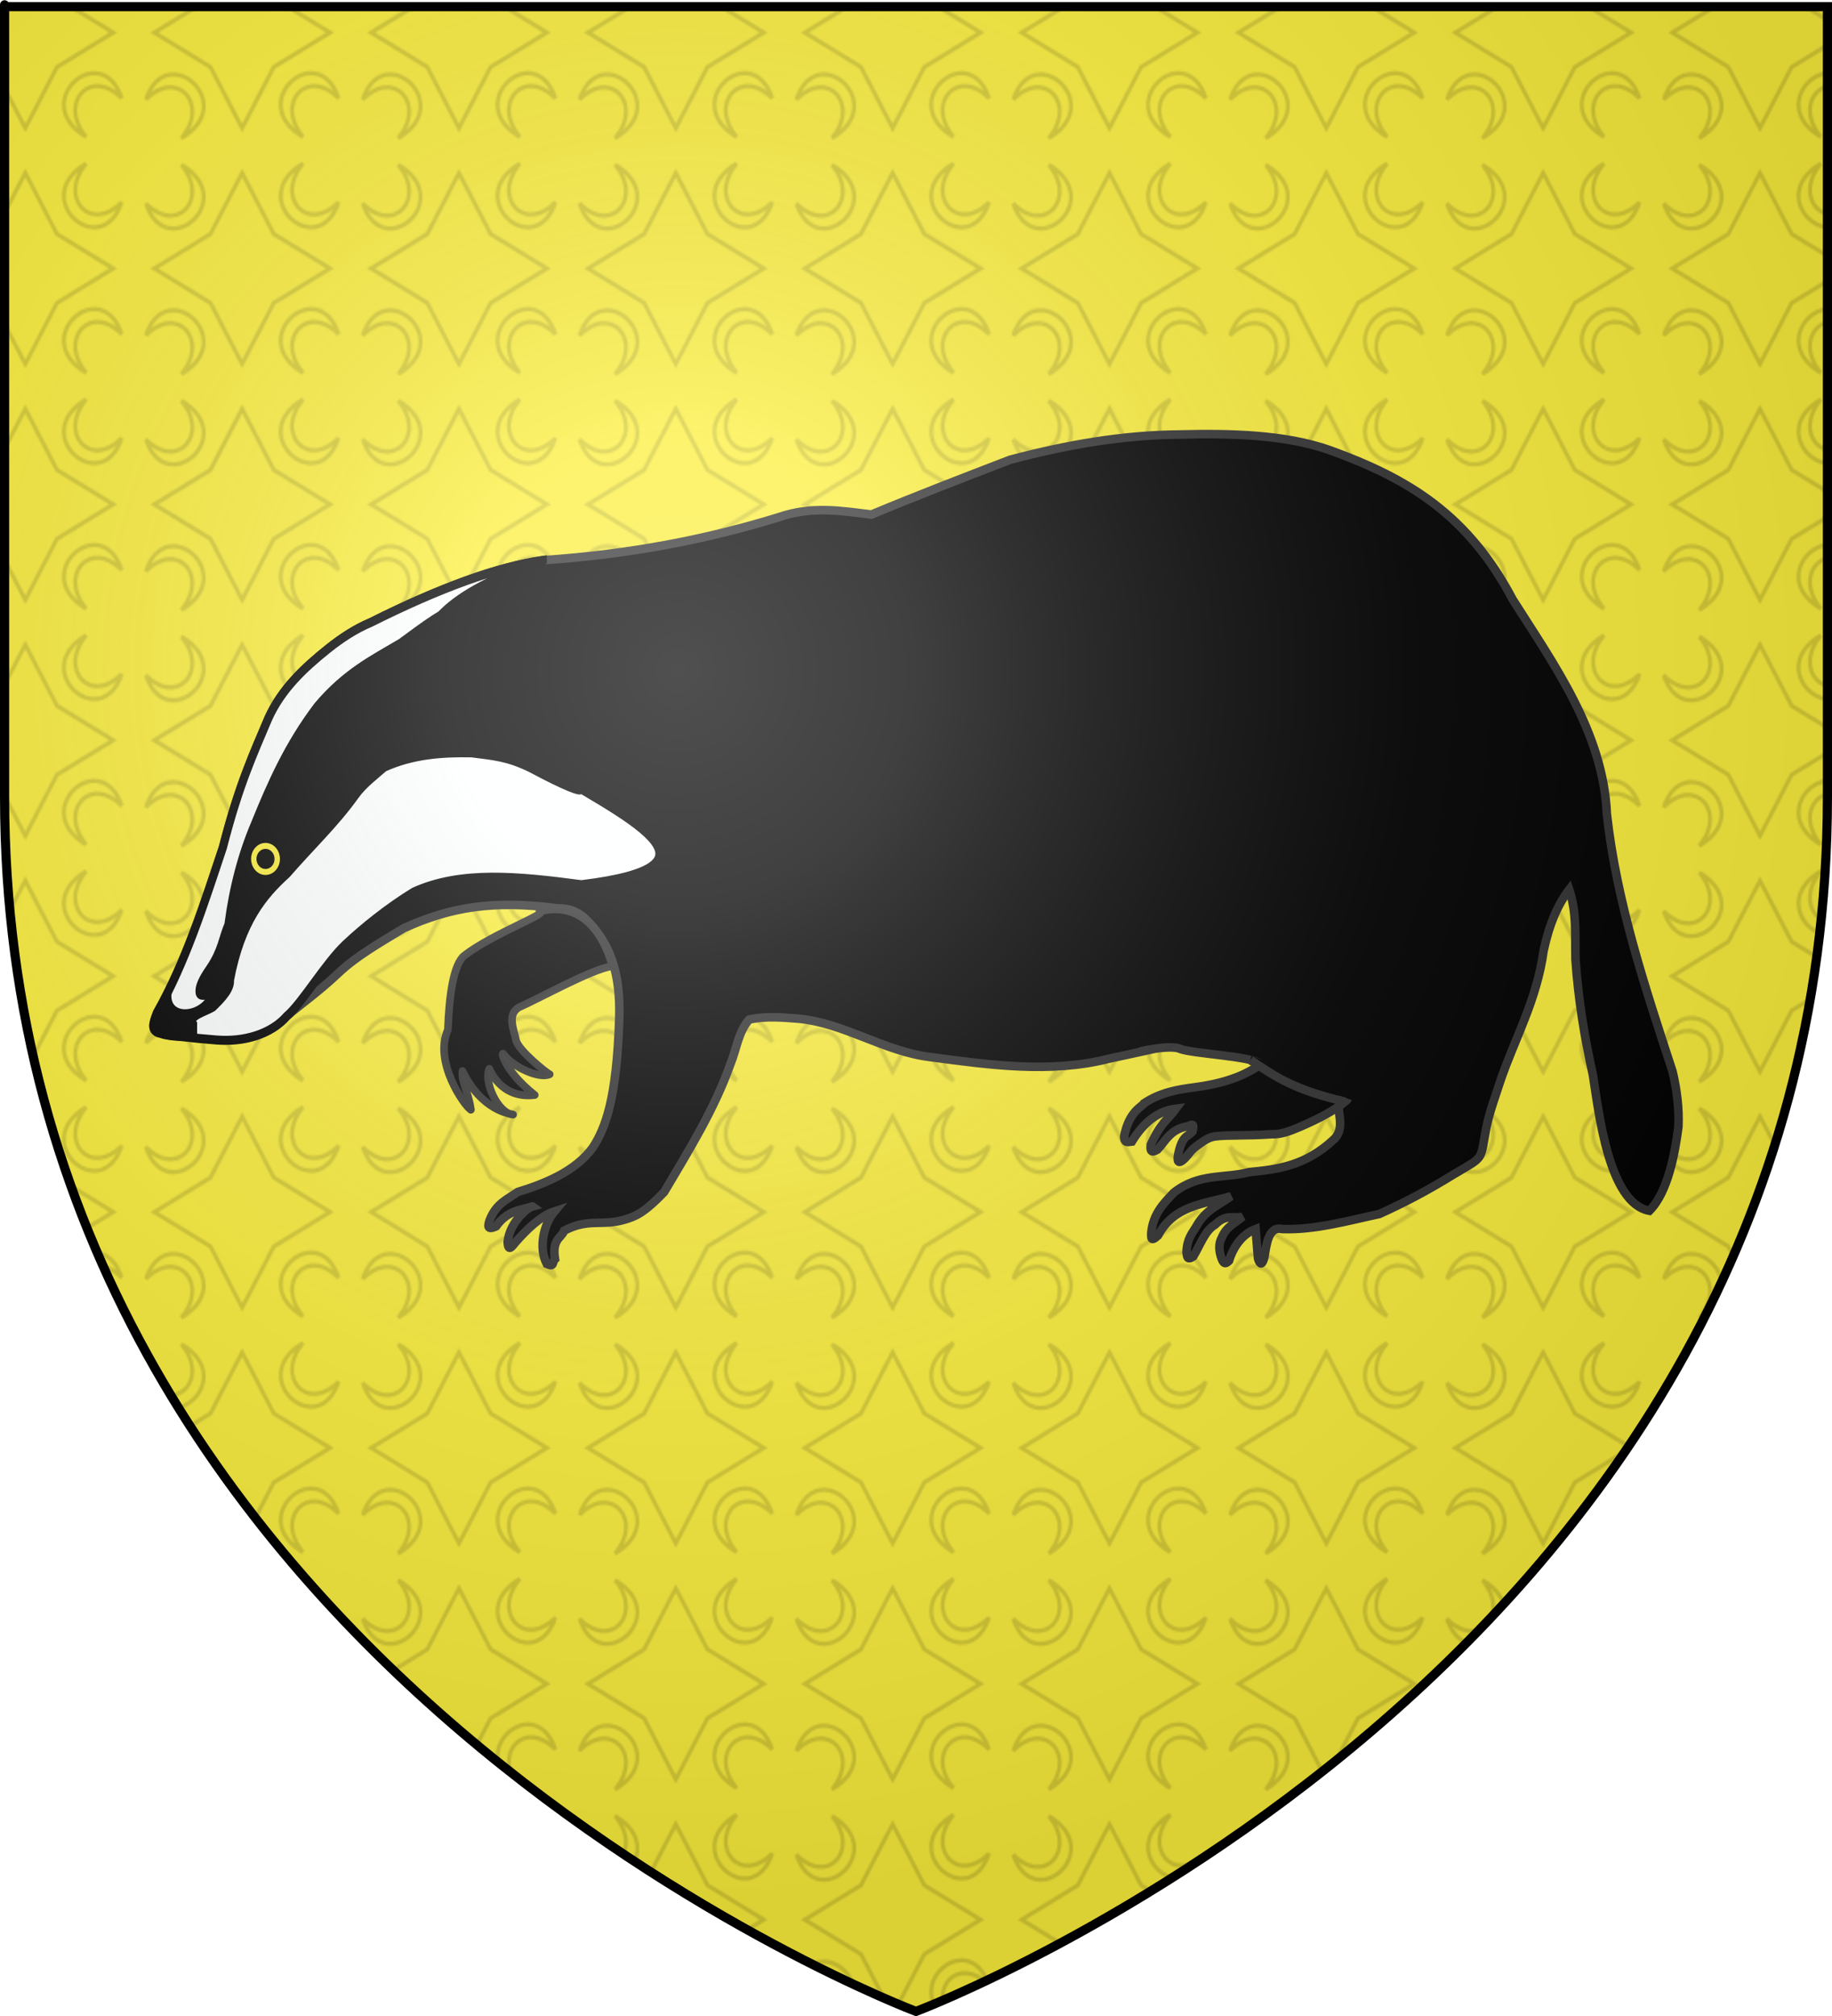 <?xml version="1.0" encoding="UTF-8" standalone="no"?>
<svg
   xmlns:dc="http://purl.org/dc/elements/1.1/"
   xmlns:cc="http://creativecommons.org/ns#"
   xmlns:rdf="http://www.w3.org/1999/02/22-rdf-syntax-ns#"
   xmlns:svg="http://www.w3.org/2000/svg"
   xmlns="http://www.w3.org/2000/svg"
   xmlns:xlink="http://www.w3.org/1999/xlink"
   xmlns:sodipodi="http://sodipodi.sourceforge.net/DTD/sodipodi-0.dtd"
   xmlns:inkscape="http://www.inkscape.org/namespaces/inkscape"
   height="704"
   width="640"
   version="1.0"
   id="svg2"
   sodipodi:version="0.32"
   inkscape:version="0.92.2 (5c3e80d, 2017-08-06)"
   sodipodi:docname="D'or au blaireau de sable.svg"
   inkscape:export-filename="/media/denis/DAD_S_STICK/Alter/Blasons/Hogwarts/Poufsoufle.png"
   inkscape:export-xdpi="144"
   inkscape:export-ydpi="144">
  <title
     id="title840">D'or au blaireau de sable</title>
  <sodipodi:namedview
     inkscape:window-height="962"
     inkscape:window-width="1280"
     inkscape:pageshadow="2"
     inkscape:pageopacity="0.0"
     guidetolerance="10.0"
     gridtolerance="10.0"
     objecttolerance="10.0"
     borderopacity="1.0"
     bordercolor="#666666"
     pagecolor="#ffffff"
     id="base"
     showgrid="false"
     height="660px"
     inkscape:zoom="0.4725"
     inkscape:cx="308.46138"
     inkscape:cy="381.03067"
     inkscape:window-x="-8"
     inkscape:window-y="-8"
     inkscape:current-layer="layer4"
     inkscape:window-maximized="1"
     showguides="true"
     inkscape:guide-bbox="true" />
  <desc
     id="desc4" />
  <defs
     id="defs6">
    <linearGradient
       id="linearGradient2893">
      <stop
         style="stop-color:white;stop-opacity:0.314;"
         offset="0"
         id="stop2895" />
      <stop
         id="stop2897"
         offset="0.19"
         style="stop-color:white;stop-opacity:0.251;" />
      <stop
         style="stop-color:#6b6b6b;stop-opacity:0.125;"
         offset="0.6"
         id="stop2901" />
      <stop
         style="stop-color:black;stop-opacity:0.125;"
         offset="1"
         id="stop2899" />
    </linearGradient>
    <radialGradient
       inkscape:collect="always"
       xlink:href="#linearGradient2893"
       id="radialGradient3163"
       gradientUnits="userSpaceOnUse"
       gradientTransform="matrix(1.443,0,0,1.439,-82.805,-91.463)"
       cx="221.445"
       cy="226.331"
       fx="221.445"
       fy="226.331"
       r="300" />
    <pattern
       id="d"
       width="87.681"
       patternUnits="userSpaceOnUse"
       patternTransform="translate(-90,-28)"
       height="87.681">
      <path
         d="m0 0h87.681v87.681h-87.681z"
         fill="#fcef3c"
         id="path5" />
      <g
         transform="matrix(6.125,0,0,6.125,-3287.3,-3738)"
         clip-path="url(#f)"
         id="g34">
        <path
           d="m551.04 617.46-7.16 7.16-7.16-7.16 7.16-7.15z"
           stroke-opacity=".1"
           stroke="#000"
           stroke-width=".327"
           fill="none"
           id="path7" />
        <path
           id="a"
           opacity=".1"
           d="m544.29 617.44a0.421 0.421 0 1 0 -0.842 0 0.421 0.421 0 1 0 0.842 0" />
        <g
           id="b">
          <path
             d="m552.4 617.46a1.379 1.379 0 1 0 -2.758 0 1.379 1.379 0 1 0 2.758 0"
             fill="#fcef3c"
             id="path10" />
          <path
             id="c"
             opacity=".1"
             d="m548.45 617.48c0.44 0.54 1.29 0.53 1.96 0.37-0.26-0.06-0.76-0.13-0.97-0.37 0.19-0.26 0.71-0.31 0.97-0.37-0.59-0.23-1.53-0.19-1.96 0.37z" />
          <path
             opacity=".1"
             d="m84.689 141.7a2.328 2.328 0 1 0 -4.656 0 2.328 2.328 0 1 0 4.656 0"
             transform="matrix(.181,0,0,.181,536.12,591.83)"
             id="path13" />
          <use
             xlink:href="#c"
             transform="matrix(0,-1,1,0,-66.44,1168.5)"
             id="use15" />
          <use
             xlink:href="#c"
             transform="matrix(0,1,1,0,-66.44,66.44)"
             id="use17" />
        </g>
        <use
           xlink:href="#b"
           transform="matrix(0,-1,1,0,-73.583,1161.3)"
           id="use20" />
        <use
           xlink:href="#b"
           transform="matrix(-1,0,0,-1,1087.8,1234.9)"
           id="use22" />
        <use
           xlink:href="#b"
           transform="matrix(0,1,-1,0,1161.3,73.583)"
           id="use24" />
        <use
           xlink:href="#a"
           transform="translate(7.165,-7.136)"
           id="use26" />
        <use
           xlink:href="#a"
           transform="translate(-7.151,-7.136)"
           id="use28" />
        <use
           xlink:href="#a"
           transform="translate(-7.151,7.18)"
           id="use30" />
        <use
           xlink:href="#a"
           transform="translate(7.165,7.18)"
           id="use32" />
      </g>
    </pattern>
    <clipPath
       id="f">
      <path
         inkscape:connector-curvature="0"
         d="m 551.04,624.62 h -14.32 v -14.31 h 14.32 z"
         id="path2" />
    </clipPath>
    <pattern
       id="d-5"
       width="87.681"
       patternUnits="userSpaceOnUse"
       patternTransform="translate(-90,-28)"
       height="87.681">
      <path
         d="m0 0h87.681v87.681h-87.681z"
         fill="#fcef3c"
         id="path5-2" />
      <g
         transform="matrix(6.125,0,0,6.125,-3287.3,-3738)"
         clip-path="url(#f-4)"
         id="g34-9">
        <path
           d="m551.04 617.46-7.16 7.16-7.16-7.16 7.16-7.15z"
           stroke-opacity=".1"
           stroke="#000"
           stroke-width=".327"
           fill="none"
           id="path7-1" />
        <path
           id="a-4"
           opacity=".1"
           d="m544.29 617.44a0.421 0.421 0 1 0 -0.842 0 0.421 0.421 0 1 0 0.842 0" />
        <g
           id="b-5">
          <path
             d="m552.4 617.46a1.379 1.379 0 1 0 -2.758 0 1.379 1.379 0 1 0 2.758 0"
             fill="#fcef3c"
             id="path10-6" />
          <path
             id="c-4"
             opacity=".5"
             d="m548.45 617.48c0.44 0.54 1.29 0.53 1.96 0.37-0.26-0.06-0.76-0.13-0.97-0.37 0.19-0.26 0.71-0.31 0.97-0.37-0.59-0.23-1.53-0.19-1.96 0.37z" />
          <path
             opacity=".5"
             d="m84.689 141.7a2.328 2.328 0 1 0 -4.656 0 2.328 2.328 0 1 0 4.656 0"
             transform="matrix(.181,0,0,.181,536.12,591.83)"
             id="path13-2" />
          <use
             xlink:href="#c-4"
             transform="matrix(0,-1,1,0,-66.44,1168.5)"
             id="use15-1" />
          <use
             xlink:href="#c-4"
             transform="matrix(0,1,1,0,-66.44,66.44)"
             id="use17-1" />
        </g>
        <use
           xlink:href="#b-5"
           transform="matrix(0,-1,1,0,-73.583,1161.3)"
           id="use20-2" />
        <use
           xlink:href="#b-5"
           transform="matrix(-1,0,0,-1,1087.8,1234.9)"
           id="use22-9" />
        <use
           xlink:href="#b-5"
           transform="matrix(0,1,-1,0,1161.3,73.583)"
           id="use24-8" />
        <use
           xlink:href="#a-4"
           transform="translate(7.165,-7.136)"
           id="use26-7" />
        <use
           xlink:href="#a-4"
           transform="translate(-7.151,-7.136)"
           id="use28-8" />
        <use
           xlink:href="#a-4"
           transform="translate(-7.151,7.18)"
           id="use30-4" />
        <use
           xlink:href="#a-4"
           transform="translate(7.165,7.18)"
           id="use32-1" />
      </g>
    </pattern>
    <clipPath
       id="f-4">
      <path
         inkscape:connector-curvature="0"
         d="m 551.04,624.62 h -14.32 v -14.31 h 14.32 z"
         id="path2-5" />
    </clipPath>
    <pattern
       id="d-4"
       width="87.681"
       patternUnits="userSpaceOnUse"
       patternTransform="translate(-90,-28)"
       height="87.681">
      <path
         d="m0 0h87.681v87.681h-87.681z"
         fill="#fcef3c"
         id="path5-3" />
      <g
         transform="matrix(6.125,0,0,6.125,-3287.3,-3738)"
         clip-path="url(#f-1)"
         id="g34-5">
        <path
           d="m551.04 617.46-7.16 7.16-7.16-7.16 7.16-7.15z"
           stroke-opacity=".1"
           stroke="#000"
           stroke-width=".327"
           fill="none"
           id="path7-3" />
        <path
           id="a-5"
           opacity=".5"
           d="m544.29 617.44a0.421 0.421 0 1 0 -0.842 0 0.421 0.421 0 1 0 0.842 0" />
        <g
           id="b-4">
          <path
             d="m552.4 617.46a1.379 1.379 0 1 0 -2.758 0 1.379 1.379 0 1 0 2.758 0"
             fill="#fcef3c"
             id="path10-4" />
          <path
             id="c-9"
             opacity=".5"
             d="m548.45 617.48c0.44 0.54 1.29 0.53 1.96 0.37-0.26-0.06-0.76-0.13-0.97-0.37 0.19-0.26 0.71-0.31 0.97-0.37-0.59-0.23-1.53-0.19-1.96 0.37z" />
          <path
             opacity=".5"
             d="m84.689 141.7a2.328 2.328 0 1 0 -4.656 0 2.328 2.328 0 1 0 4.656 0"
             transform="matrix(.181,0,0,.181,536.12,591.83)"
             id="path13-5" />
          <use
             xlink:href="#c-9"
             transform="matrix(0,-1,1,0,-66.44,1168.5)"
             id="use15-6" />
          <use
             xlink:href="#c-9"
             transform="matrix(0,1,1,0,-66.44,66.44)"
             id="use17-2" />
        </g>
        <use
           xlink:href="#b-4"
           transform="matrix(0,-1,1,0,-73.583,1161.3)"
           id="use20-3" />
        <use
           xlink:href="#b-4"
           transform="matrix(-1,0,0,-1,1087.8,1234.9)"
           id="use22-2" />
        <use
           xlink:href="#b-4"
           transform="matrix(0,1,-1,0,1161.3,73.583)"
           id="use24-83" />
        <use
           xlink:href="#a-5"
           transform="translate(7.165,-7.136)"
           id="use26-5" />
        <use
           xlink:href="#a-5"
           transform="translate(-7.151,-7.136)"
           id="use28-3" />
        <use
           xlink:href="#a-5"
           transform="translate(-7.151,7.18)"
           id="use30-7" />
        <use
           xlink:href="#a-5"
           transform="translate(7.165,7.18)"
           id="use32-9" />
      </g>
    </pattern>
    <clipPath
       id="f-1">
      <path
         inkscape:connector-curvature="0"
         d="m 551.04,624.62 h -14.32 v -14.31 h 14.32 z"
         id="path2-9" />
    </clipPath>
    <pattern
       id="d-6"
       width="87.681"
       patternUnits="userSpaceOnUse"
       patternTransform="translate(-90,-28)"
       height="87.681">
      <path
         d="m0 0h87.681v87.681h-87.681z"
         fill="#fcef3c"
         id="path5-8" />
      <g
         transform="matrix(6.125,0,0,6.125,-3287.3,-3738)"
         clip-path="url(#f-5)"
         id="g34-1">
        <path
           d="m551.04 617.46-7.16 7.16-7.16-7.16 7.16-7.15z"
           stroke-opacity=".1"
           stroke="#000"
           stroke-width=".327"
           fill="none"
           id="path7-35" />
        <path
           id="a-2"
           opacity=".1"
           d="m544.29 617.44a0.421 0.421 0 1 0 -0.842 0 0.421 0.421 0 1 0 0.842 0" />
        <g
           id="b-2">
          <path
             d="m552.4 617.46a1.379 1.379 0 1 0 -2.758 0 1.379 1.379 0 1 0 2.758 0"
             fill="#fcef3c"
             id="path10-8" />
          <path
             id="c-2"
             opacity=".1"
             d="m548.45 617.48c0.44 0.54 1.29 0.53 1.96 0.37-0.26-0.06-0.76-0.13-0.97-0.37 0.19-0.26 0.71-0.31 0.97-0.37-0.59-0.23-1.53-0.19-1.96 0.37z" />
          <path
             opacity=".1"
             d="m84.689 141.7a2.328 2.328 0 1 0 -4.656 0 2.328 2.328 0 1 0 4.656 0"
             transform="matrix(.181,0,0,.181,536.12,591.83)"
             id="path13-1" />
          <use
             xlink:href="#c-2"
             transform="matrix(0,-1,1,0,-66.44,1168.5)"
             id="use15-7" />
          <use
             xlink:href="#c-2"
             transform="matrix(0,1,1,0,-66.44,66.44)"
             id="use17-7" />
        </g>
        <use
           xlink:href="#b-2"
           transform="matrix(0,-1,1,0,-73.583,1161.3)"
           id="use20-36" />
        <use
           xlink:href="#b-2"
           transform="matrix(-1,0,0,-1,1087.8,1234.9)"
           id="use22-1" />
        <use
           xlink:href="#b-2"
           transform="matrix(0,1,-1,0,1161.3,73.583)"
           id="use24-0" />
        <use
           xlink:href="#a-2"
           transform="translate(7.165,-7.136)"
           id="use26-79" />
        <use
           xlink:href="#a-2"
           transform="translate(-7.151,-7.136)"
           id="use28-5" />
        <use
           xlink:href="#a-2"
           transform="translate(-7.151,7.18)"
           id="use30-77" />
        <use
           xlink:href="#a-2"
           transform="translate(7.165,7.18)"
           id="use32-17" />
      </g>
    </pattern>
    <clipPath
       id="f-5">
      <path
         inkscape:connector-curvature="0"
         d="m 551.04,624.62 h -14.32 v -14.31 h 14.32 z"
         id="path2-6" />
    </clipPath>
    <pattern
       inkscape:collect="always"
       xlink:href="#pattern2413-7"
       id="pattern1573"
       patternTransform="matrix(0.606,0,0,0.659,274.207,299.813)" />
    <pattern
       patternUnits="userSpaceOnUse"
       width="125"
       height="125"
       patternTransform="translate(205.907,273.158)"
       id="pattern2413-7">
      <g
         id="g2411-0"
         transform="translate(-205.907,-273.158)">
        <path
           id="path839-2-2-4-3"
           style="fill:none;fill-opacity:1;stroke:#000000;stroke-width:2.3;stroke-linecap:butt;stroke-linejoin:miter;stroke-miterlimit:4;stroke-dasharray:none;stroke-opacity:1"
           d="m 303.079,279.894 c -33.872,18.303 8.68,52.74 20.502,20.502 -18.059,16.737 -36.842,-2.476 -20.502,-20.502 z m 0,110.836 c -33.872,-18.303 8.68,-52.74 20.502,-20.502 -18.059,-16.737 -36.842,2.476 -20.502,20.502 z M 233.028,280.554 c 33.872,18.303 -8.68,52.74 -20.502,20.502 18.059,16.737 36.842,-2.476 20.502,-20.502 z m 0,110.836 c 33.872,-18.303 -8.68,-52.74 -20.502,-20.502 18.059,-16.737 36.842,2.476 20.502,20.502 z m 85.614,-55.926 -32.382,18.254 -18.254,32.382 -18.254,-32.382 -32.382,-18.254 32.382,-18.254 18.254,-32.382 18.254,32.382 z"
           inkscape:connector-curvature="0" />
        <rect
           style="fill:none;fill-opacity:1;stroke:none;stroke-width:2.301;stroke-miterlimit:4;stroke-dasharray:none;stroke-opacity:1"
           id="rect2407-5"
           width="125"
           height="125"
           x="205.907"
           y="273.158" />
      </g>
    </pattern>
  </defs>
  <g
     inkscape:groupmode="layer"
     id="layer3"
     inkscape:label="Fond écu"
     style="display:inline"
     sodipodi:insensitive="true">
    <path
       id="path2855"
       style="fill:#fcef3c;fill-opacity:1;fill-rule:evenodd;stroke:none;stroke-width:1.067px;stroke-linecap:butt;stroke-linejoin:miter;stroke-opacity:1"
       d="m 320,702.4 c 0,0 318.4,-119.808 318.4,-424.29 0,-304.482 0,-275.788 0,-275.788 H 1.6 V 278.11 C 1.6,582.592 320,702.4 320,702.4 Z"
       sodipodi:nodetypes="cccccc"
       inkscape:connector-curvature="0" />
  </g>
  <g
     inkscape:groupmode="layer"
     id="layer5"
     inkscape:label="Damask"
     style="display:inline;opacity:0.619"
     sodipodi:insensitive="true">
    <path
       id="path2855-9"
       style="display:inline;opacity:0.235;fill:url(#pattern1573);fill-opacity:1;fill-rule:evenodd;stroke:none;stroke-width:1.066px;stroke-linecap:butt;stroke-linejoin:miter;stroke-opacity:1"
       d="m 320.319,701.699 c 0,0 318.081,-119.688 318.081,-423.865 0,-304.177 0,-275.512 0,-275.512 H 2.238 V 277.834 c 0,304.177 318.081,423.865 318.081,423.865 z"
       sodipodi:nodetypes="cccccc"
       inkscape:connector-curvature="0" />
  </g>
  <g
     inkscape:groupmode="layer"
     id="layer4"
     inkscape:label="Meubles"
     style="display:inline;opacity:1">
    <g
       id="g1679">
      <path
         inkscape:connector-curvature="0"
         sodipodi:nodetypes="cccccccccccccccccscccccccccccccccccccccccccccccccccccccccccccccccccccccccccccccccccccccccc"
         id="path2822-3"
         d="m 561.361,284.363 c -1.268,-28.691 -18.662,-52.529 -32.916,-75.04 -15.528,-29.319 -35.908,-42.022 -63.975,-52.153 -15.424,-5.43 -34.552,-5.905 -52.497,-5.44 -19.942,0.176 -39.587,3.651 -59.08,8.817 -16.594,6.378 -33.171,12.757 -48.446,19.135 -10.419,-1.253 -20.689,-3.114 -32.41,0.938 -24.522,7.567 -51.556,12.939 -82.374,15.008 -15.764,2.281 -35.797,9.505 -60.104,21.678 -5.424,2.282 -10.256,5.476 -14.939,9.202 -8.424,6.747 -16.222,14.062 -20.835,24.275 -5.165,12.257 -10.269,23.152 -15.867,45.024 -6.625,19.868 -12.951,39.902 -23.059,57.835 -1.512,3.903 -2.291,6.493 1.371,7.179 1.982,0.712 4.498,0.933 7.331,1.105 3.361,0.407 7.832,0.853 11.999,1.171 9.845,0.81 19.247,-2.086 24.676,-8.321 5.279,-4.463 11.003,-8.36 18.05,-15.029 6.08,-5.753 13.825,-10.176 22.764,-15.611 16.409,-7.447 31.442,-9.868 53.78,-6.926 5.659,-0.034 8.654,2.134 12.393,6.521 5.482,6.637 9.643,15.437 9.111,31.922 -0.903,28.151 -4.813,38.253 -9.264,45.112 -6.14,8.423 -17.021,12.669 -26.184,15.483 -3.543,2.526 -7.511,3.95 -9.79,9.755 -0.635,1.931 -1.137,3.749 2.194,2.251 3.954,-5.538 8.45,-5.654 12.829,-6.941 -0.611,-0.451 -8.142,4.919 -8.778,12.569 0.215,2.99 1.265,1.802 2.363,0.375 4.237,-4.933 9.333,-9.751 14.01,-11.256 -3.841,4.602 -5.616,12.709 -2.701,18.385 2.774,1.274 1.745,-0.672 2.87,-1.688 -1.124,-7.125 2.291,-7.351 3.207,-9.943 8.635,-4.511 13.113,-1.408 21.438,-3.94 3.12,-1.04 6.013,-1.727 13.504,-9.568 8.441,-14.26 17.466,-28.703 23.126,-44.649 2.18,-5.198 2.725,-11.305 6.583,-15.571 5.716,-1.253 11.463,-0.741 17.238,-0.29 15.959,1.492 29.984,11.486 46.043,13.396 20.673,2.767 41.972,5.749 62.305,0.589 l 15.757,-3.42 c -12.787,2.843 4.337,-1.942 8.88,-0.12 4.419,1.838 25.371,2.569 28.459,5.393 -6.493,4.952 -15.317,7.104 -23.18,8.134 -5.865,0.775 -11.729,1.717 -17.594,5.584 -0.483,1.123 -5.164,2.55 -6.921,11.444 -0.052,2.742 1.469,1.987 2.701,1.876 3.898,-6.305 8.767,-10.631 15.361,-11.444 -2.884,3.98 -5.095,4.595 -8.778,12.569 -0.367,3.129 0.966,2.479 2.363,1.688 2.821,-3.042 4.396,-6.874 10.128,-8.067 0.826,0.323 3.196,-2.441 2.026,1.876 -1.765,1.845 -3.714,1.249 -5.064,8.63 -0.225,2.376 0.675,2.501 2.701,0.375 1.266,-1.376 1.93,-2.641 4.07,-4.179 2.066,-1.433 3.605,-2.782 6.086,-3.205 4.305,-0.58 11.776,-0.185 19.883,-0.779 3.442,0.108 6.495,-1.128 9.655,-2.457 6.979,-2.964 12.381,-5.927 16.01,-8.891 3.45,-2.645 -3.564,-1.451 0,0 -5.289,-0.121 1.407,8.134 -3.882,13.132 -9.847,9.276 -19.693,10.494 -29.54,11.444 -8.778,2.3 -17.555,0.266 -26.333,7.129 -3.627,3.816 -7.37,7.523 -7.934,14.258 0.034,1.367 -0.27,3.235 2.363,0.75 5.722,-10.569 15.697,-10.908 25.489,-13.695 -4.105,3.072 -8.692,4.537 -11.985,10.318 -1.46,2.549 -3.349,4.303 -3.545,9.192 0.248,1.221 -0.02,3.128 2.363,1.501 2.392,-3.896 3.994,-8.965 7.596,-11.068 3.984,-3.96 6.442,-1.983 9.622,-2.814 -2.494,2.273 -5.566,3.262 -7.258,7.316 -1.125,2.001 -1.125,4.502 0,7.504 0.844,2.106 1.688,1.399 2.532,0.563 1.542,-5.001 4.689,-9.324 9.284,-11.068 l 0.844,10.318 c 0.731,2.326 1.463,2.301 2.194,-0.375 0.745,-4.264 1.289,-11.061 6.246,-9.943 11.31,0.402 22.619,-2.822 33.929,-5.253 8.83,-3.947 17.428,-8.537 25.807,-13.736 11.343,-6.739 9.243,-4.497 11.618,-16.626 1.212,-5.693 3.192,-10.958 4.944,-16.35 5.156,-14.953 12.662,-28.04 15.023,-45.212 2.058,-9.589 5.073,-16.304 8.946,-21.386 2.72,8.129 1.989,16.259 2.194,24.388 1.018,14.565 3.265,27.764 6.077,40.334 2.066,12.997 5.499,44.866 19.75,47.463 6.477,-6.537 8.879,-19.891 10.128,-29.266 0.291,-6.441 -0.518,-12.882 -2.026,-19.323 -9.543,-29.222 -19.499,-58.85 -22.957,-89.86 z"
         style="display:inline;fill:#000000;fill-opacity:1;fill-rule:evenodd;stroke:#313131;stroke-width:2.99;stroke-linecap:butt;stroke-linejoin:miter;stroke-miterlimit:4;stroke-dasharray:none;stroke-opacity:1" />
      <g
         transform="matrix(0.886,0,0,0.985,-37.22,-339.58)"
         inkscape:label="Calque 1"
         id="g1989">
        <g
           id="g6374"
           transform="translate(904.019,70.037)">
          <path
             inkscape:connector-curvature="0"
             sodipodi:nodetypes="ccccccccccsccc"
             id="path2822"
             d="m -648,473.377 c -17.788,2.316 -40.394,9.651 -67.823,22.01 -6.121,2.317 -11.573,5.56 -16.857,9.343 -9.506,6.85 -18.306,14.278 -23.511,24.647 -5.829,12.445 -11.588,23.507 -17.905,45.714 -7.476,20.172 -14.614,40.514 -26.02,58.722 -1.706,3.963 -2.585,6.592 1.547,7.289 2.237,0.723 5.075,0.947 8.272,1.121 3.793,0.413 8.838,0.866 13.54,1.189 11.109,0.822 21.718,-2.118 27.845,-8.449 5.957,-4.532 15.102,-18.561 23.055,-25.332 6.86,-5.841 16.943,-13.153 27.03,-18.671 18.517,-7.561 40.853,-5.588 66.06,-2.601 C -510.441,575.012 -802.967,521.576 -648,473.377 Z"
             style="fill:#feffff;fill-opacity:1;fill-rule:evenodd;stroke:#000000;stroke-width:3.2;stroke-linecap:butt;stroke-linejoin:miter;stroke-miterlimit:4;stroke-dasharray:none;stroke-opacity:1" />
          <path
             inkscape:connector-curvature="0"
             sodipodi:nodetypes="ccccccccccccccccsccccccccc"
             id="path4594"
             d="m -794.653,625.525 c -2.505,9.893 10.681,9.179 14.681,2.828 -2.282,0.61 -3.823,0.331 -4.31,-1.212 -0.626,-3.008 1.619,-6.336 4.175,-9.697 4.634,-6.126 4.888,-10.527 7.138,-15.22 1.892,-13.015 5.381,-24.966 10.506,-35.827 6.369,-14.137 13.245,-28.239 24.917,-42.022 11.294,-12.029 22.183,-16.785 33.133,-22.627 8.697,-5.712 17.771,-12.129 23.705,-12.661 -4.764,6.779 -7.568,13.558 -6.6,20.338 0.343,13.189 10.449,13.686 17.375,18.317 6.378,1.437 12.943,3.334 22.493,12.526 1.327,2.07 2.997,4.055 2.963,6.465 14.875,9.014 18.918,14.432 -8.62,1.212 -9.115,-3.996 -14.284,-4.224 -22.897,-5.253 -11.798,-0.242 -23.348,0.588 -34.076,4.983 -3.819,3.031 -8.016,5.798 -11.079,9.661 -7.866,9.921 -18.051,18.573 -27.038,27.917 -9.231,7.541 -17.82,16.737 -22.089,37.039 0.224,3.457 -3.243,6.914 -7.273,10.371 -2.829,1.571 -9.23,3.143 -7.273,4.714 v 5.387 l -14.816,-1.616 -2.02,-3.232 3.367,-7.408 z"
             style="fill:#000000;fill-rule:evenodd;stroke:#000000;stroke-width:1.067px;stroke-linecap:butt;stroke-linejoin:miter;stroke-opacity:1" />
          <g
             id="g2800">
            <path
               sodipodi:type="arc"
               style="color:#000000;display:inline;overflow:visible;visibility:visible;opacity:1;fill:#fcef3c;fill-opacity:0.995;fill-rule:evenodd;stroke:#000000;stroke-width:0.733;stroke-linecap:square;stroke-linejoin:miter;stroke-miterlimit:4;stroke-dasharray:none;stroke-dashoffset:0;stroke-opacity:1;marker:none;marker-start:none;marker-mid:none;marker-end:none"
               id="path1909"
               sodipodi:cx="-757.32019"
               sodipodi:cy="579.229"
               sodipodi:rx="6.0450826"
               sodipodi:ry="6.0450969"
               d="m -757.308,573.184 a 6.045,6.045 0 0 1 6.033,6.027 6.045,6.045 0 0 1 -5.998,6.063 6.045,6.045 0 0 1 -6.092,-5.968 6.045,6.045 0 0 1 5.938,-6.121"
               sodipodi:start="4.7143463"
               sodipodi:end="4.6947807"
               sodipodi:open="true" />
            <path
               sodipodi:type="arc"
               style="color:#000000;display:inline;overflow:visible;visibility:visible;opacity:1;fill:#000000;fill-opacity:0.995;fill-rule:evenodd;stroke:#000000;stroke-width:0.407;stroke-linecap:square;stroke-linejoin:miter;stroke-miterlimit:4;stroke-dasharray:none;stroke-dashoffset:0;stroke-opacity:1;marker:none;marker-start:none;marker-mid:none;marker-end:none"
               id="path2798"
               sodipodi:cx="-757.32019"
               sodipodi:cy="579.229"
               sodipodi:rx="3.3513484"
               sodipodi:ry="3.3513565"
               d="m -757.314,575.878 a 3.351,3.351 0 0 1 3.345,3.342 3.351,3.351 0 0 1 -3.325,3.361 3.351,3.351 0 0 1 -3.377,-3.309 3.351,3.351 0 0 1 3.292,-3.393"
               sodipodi:start="4.7143463"
               sodipodi:end="4.6947807"
               sodipodi:open="true" />
          </g>
          <path
             inkscape:connector-curvature="0"
             id="path4602"
             d="M -320.555,665.661 -369.042,650.576"
             style="fill:none;fill-rule:evenodd;stroke:#000000;stroke-width:3.2;stroke-linecap:butt;stroke-linejoin:miter;stroke-miterlimit:4;stroke-dasharray:none;stroke-opacity:1" />
        </g>
      </g>
      <path
         sodipodi:nodetypes="cc"
         inkscape:connector-curvature="0"
         id="path852"
         d="m 436.876,370.152 c 9.24,6.339 15.638,10.452 32.996,14.577"
         style="fill:none;stroke:#313131;stroke-width:3;stroke-linecap:butt;stroke-linejoin:miter;stroke-miterlimit:4;stroke-dasharray:none;stroke-opacity:1" />
    </g>
    <path
       inkscape:connector-curvature="0"
       sodipodi:nodetypes="csccccccccsccc"
       id="path4596-3"
       d="m 188.48,318.266 c 3.874,0.434 -16.156,7.662 -26.157,15.338 -3.872,2.972 -5.398,13.852 -5.848,25.979 -5.1,11.247 5.824,26.637 8.021,27.956 -0.891,-6.466 -3.268,-9.337 -2.94,-13.509 6.792,13.911 16.633,14.872 17.687,15.194 -5.327,-0.364 -10.385,-11.568 -8.28,-16 0,0 3.86,10.634 15.831,9.166 -11.239,-8.907 -12.007,-16.145 -10.753,-14.095 3.342,4.404 12.309,8.524 15.979,6.849 -0.77,-0.19 -11.127,-8.416 -11.764,-11.983 -0.544,-3.051 -3.368,-8.885 1.056,-11.414 7.754,-3.417 25.606,-13.452 32.629,-14.354 -1.97,-7.424 -8.49,-23.384 -25.464,-19.128 z"
       style="display:inline;opacity:1;fill:#000000;fill-opacity:1;fill-rule:evenodd;stroke:#313131;stroke-width:2.671;stroke-linecap:round;stroke-linejoin:round;stroke-miterlimit:3.7;stroke-dasharray:none;stroke-opacity:0.986" />
  </g>
  <g
     inkscape:groupmode="layer"
     id="layer2"
     inkscape:label="Reflet final"
     sodipodi:insensitive="true"
     style="display:inline">
    <path
       sodipodi:nodetypes="cccccc"
       d="m 320,702.4 c 0,0 318.4,-119.808 318.4,-424.29 0,-304.482 0,-275.788 0,-275.788 H 1.6 V 278.11 C 1.6,582.592 320,702.4 320,702.4 Z"
       style="opacity:1;fill:url(#radialGradient3163);fill-opacity:1;fill-rule:evenodd;stroke:none;stroke-width:1.067px;stroke-linecap:butt;stroke-linejoin:miter;stroke-opacity:1"
       id="path2875"
       inkscape:export-xdpi="144"
       inkscape:export-ydpi="144"
       inkscape:connector-curvature="0" />
  </g>
  <g
     inkscape:groupmode="layer"
     id="layer1"
     inkscape:label="Contour final"
     sodipodi:insensitive="true">
    <path
       sodipodi:nodetypes="cccccc"
       d="M 320,702.4 C 320,702.4 1.6,582.592 1.6,278.11 1.6,-26.372 1.6,2.322 1.6,2.322 H 638.4 V 278.11 c 0,304.482 -318.4,424.29 -318.4,424.29 z"
       style="opacity:1;fill:none;fill-opacity:1;fill-rule:evenodd;stroke:#000000;stroke-width:3.2;stroke-linecap:butt;stroke-linejoin:miter;stroke-miterlimit:4;stroke-dasharray:none;stroke-opacity:1"
       id="path1411"
       inkscape:export-xdpi="144"
       inkscape:export-ydpi="144"
       inkscape:connector-curvature="0" />
  </g>
</svg>
